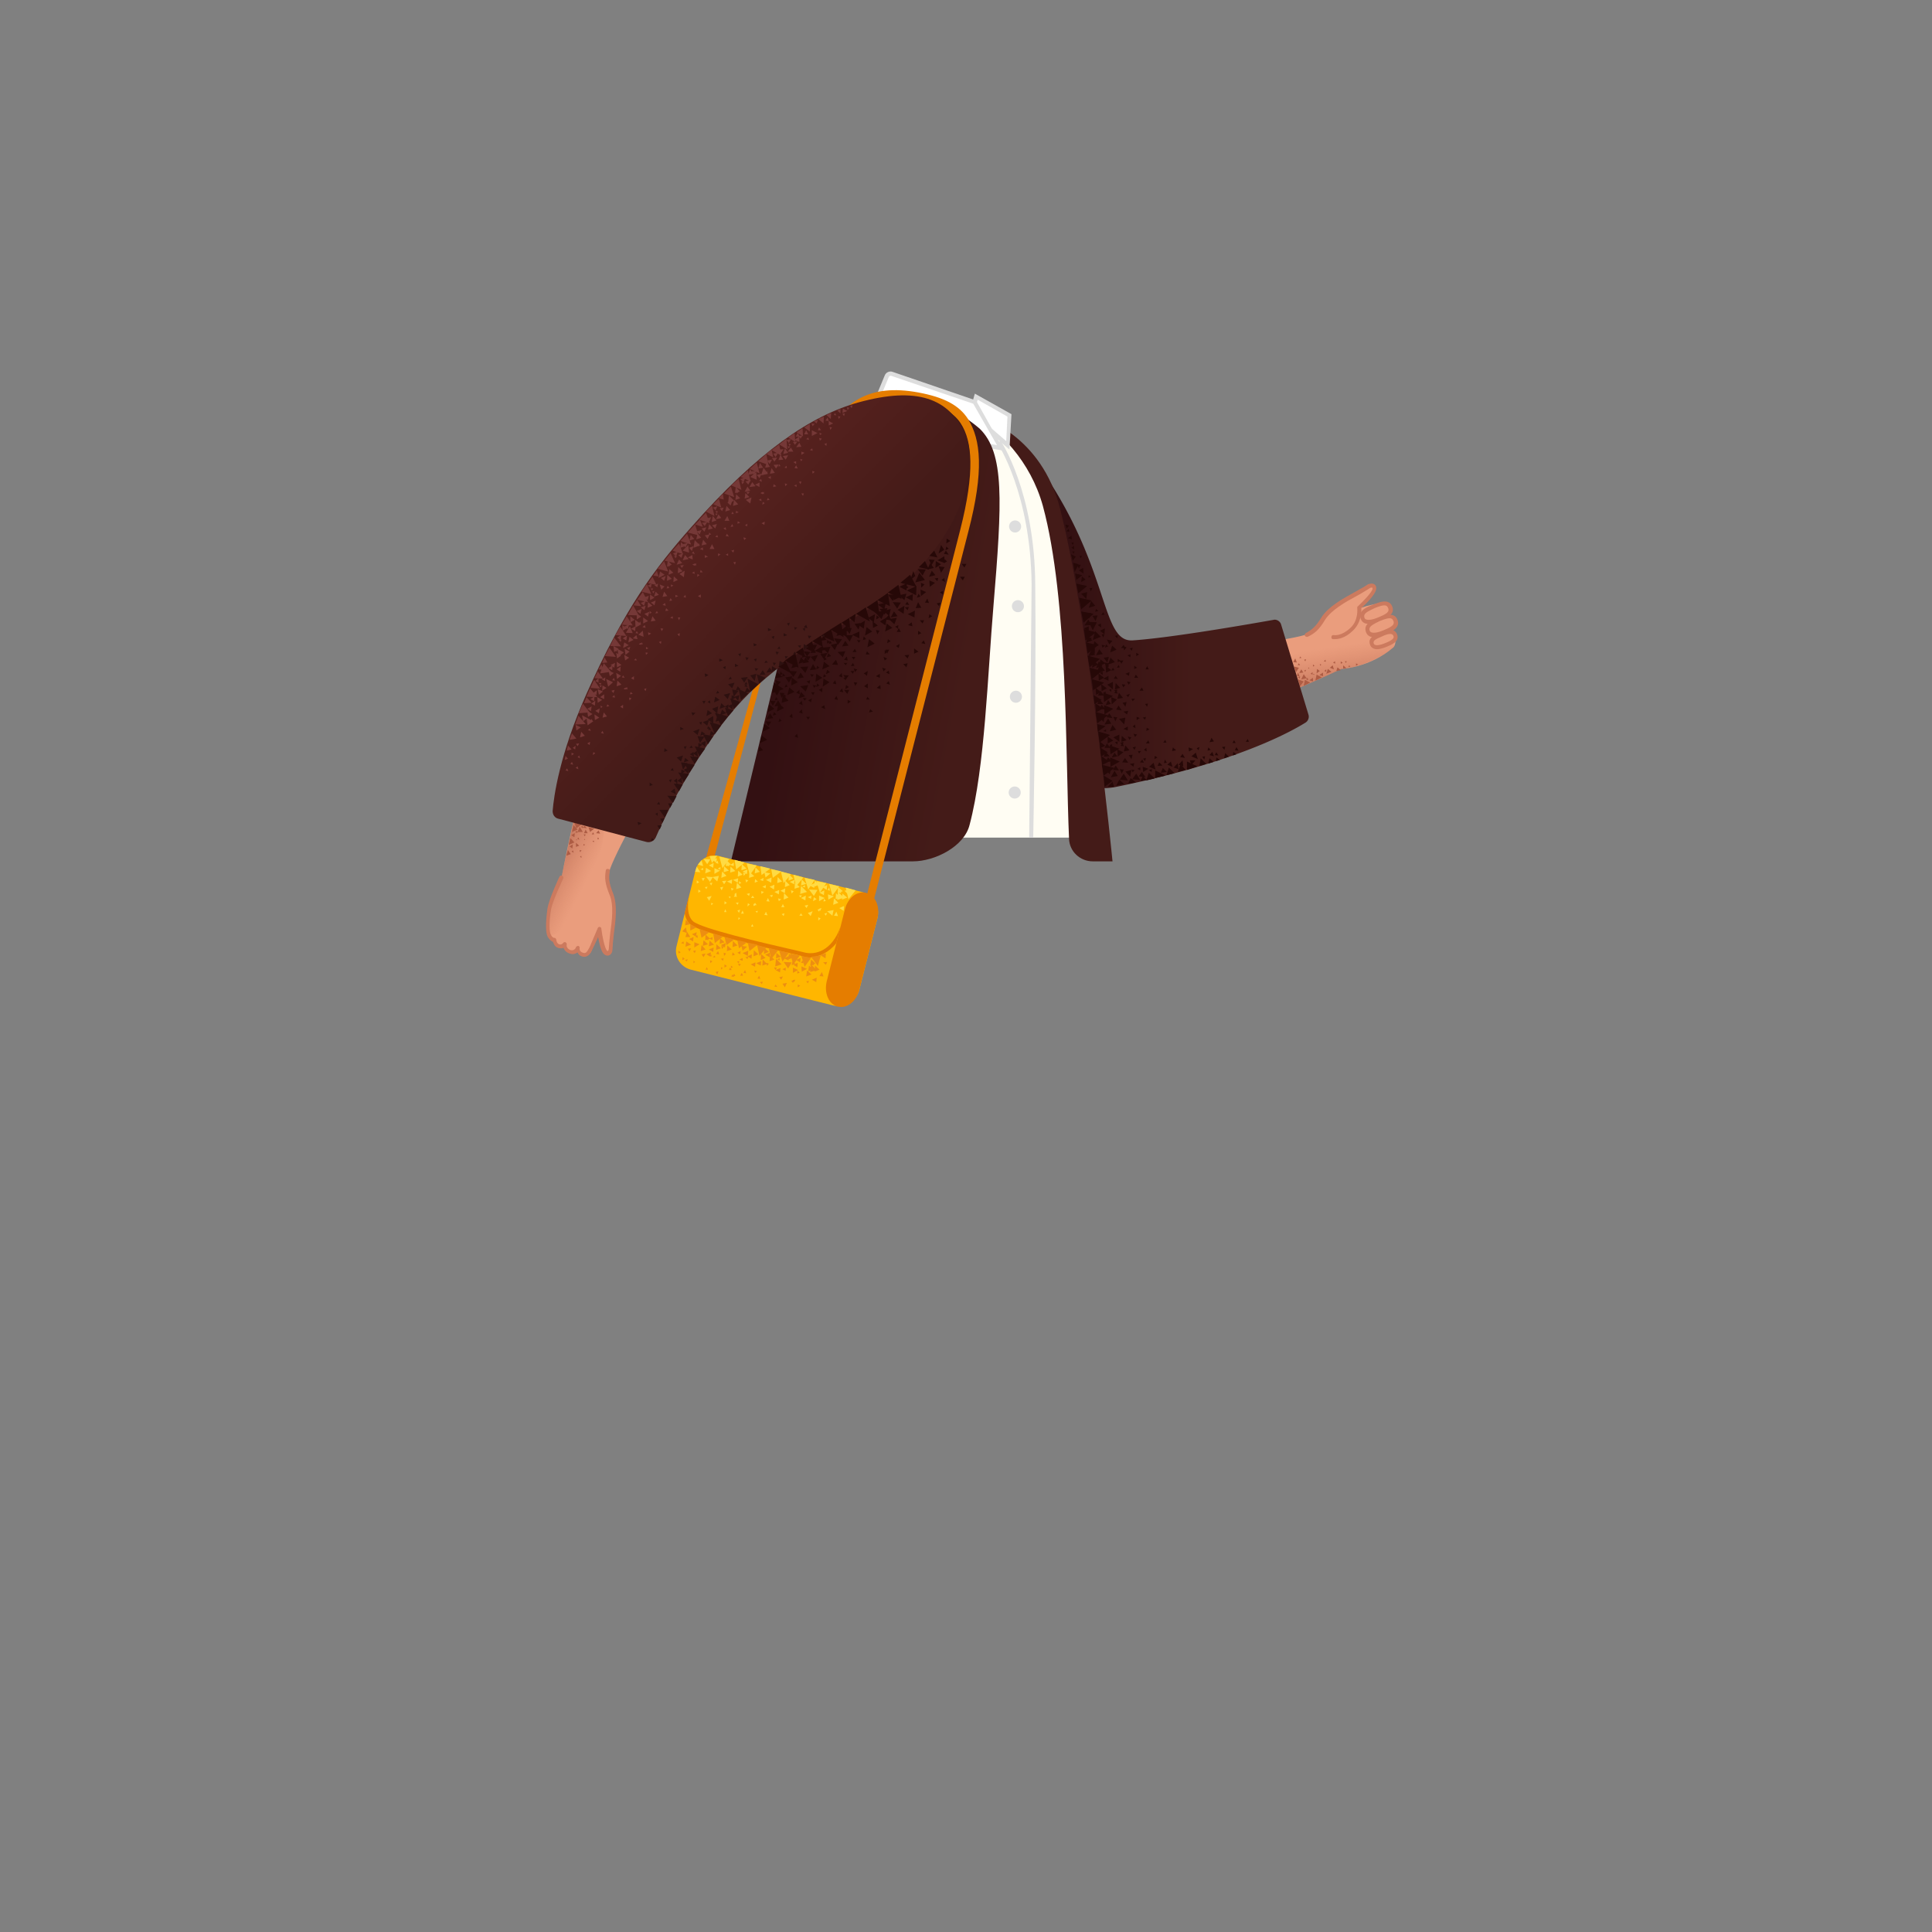 <svg xmlns="http://www.w3.org/2000/svg" viewBox="0 0 480 480" xmlns:v="https://vecta.io/nano"><rect x="0" y="0" width="480" height="480" fill="#808080" stroke="none"/><path d="M296.8 181c18.8-6.4 36.4-14.8 36.4-14.8s7.1-.3 12.9-5.3c.5-.3.6-1.4.8-2.4.1-.6-1-.9-1.1-1.5-.1-.4 1-.7 1-1.3 0-.8.1-2-.5-2.1-2.5-.5-.4-2-.8-2.8-.5-1-1.5-1.2-1.7-1.2-2.2.5-4.3.9-5.3 1.3-.9.4.8-1.7 1.9-2.9 1.2-1.4 1.4-3.5-1.2-1.8s-5 2.7-5.7 3.3c-.7.5-3.4 2.3-4.7 4.1-.9 1.2-1.5 3.1-4.8 4.2-5.4 1.6-25.5 3.9-35.3 5-4.8.7-5.4 22.8 8.1 18.2z" fill="#ea9d7d"/><linearGradient id="A" gradientUnits="userSpaceOnUse" x1="327.399" y1="161.158" x2="329.648" y2="176.017"><stop offset=".005" stop-color="#cc7a5e" stop-opacity="0"/><stop offset=".924" stop-color="#aa5f4b"/></linearGradient><path d="M313.1 174.9c11.6-4.7 20.1-8.6 20.1-8.6s6.8-.6 12.9-5.3c2.1-1.6-6.2-3.9-10.6-2.9-29.7 6.9-27.4 18.9-22.4 16.8z" fill="url(#A)"/><g fill="#ad5c44"><path d="M322.9 168.1l-.7-.2.3-.8zm-.7-3.5l-.9-.1.5-.9zm1.1 1.7l.5.8-1 .1zm.6 1.2l.7 1-1.3.3z"/><path d="M322 167l-.5-1.4 1.2.3zm3.5 2.6l-1.6.8.3-1.5zm-2.5.9l-.5-1.7 1.4.5zm-.1-1.9l-.4-.3.5-.3zm.2-5.5l.2.4h-.5zm-.7 2.1l.3-.4.3.5zm2.7 3.6l-.5.2.1-.6zm-.8-4.5l-.3-.4.5-.1zm1.9 4.1v.9l-.9-.3zm8.3-2.4l-.8.1v-.8zm-5.8 1.1v.9l-.9-.3zm-1.5-.9l.7.5-.8.6zm3.2-.3l.7-.6.3 1zm.4 1l-1.3.5.4-1.2zm-2.4 1.4l-1.6.8.3-1.5zm4.7-1.8l-1.1.2.3-.9zm-6.5 1l-.2.2-.2-.3zm-1.5-1.7l.2.3h-.3zm-.7 2.7l.2-.1v.3zm7.3-3.6l-.5-.3.5-.3zm3.5.4l.3.3-.5.1zm-9.1 2.3l-.5-.2.5-.4zm3.4-.7l-.5-.2.5-.4zm4.1-2.2l-.5.2v-.6zm-5.3.4l-.3.3-.1-.4zm-4 1.8l-.3-.3.5-.2zm2.3-1.5l-.4.2v-.5zm10.8-.3l-.5.3v-.6zm-8.1-1.2l.1.5-.5-.1zm4.8.4h.5l-.2.4z"/></g><path d="M331.6 158.8h-.4c-.3 0-.5-.3-.4-.6 0-.3.3-.5.6-.4.1 0 1.8.3 4-1.7 2.2-1.9 1.8-5 1.8-5.1 0-.2 0-.3.2-.4 1.3-1.2 3.5-3.5 3.6-4.3v-.3h-.4c-.1 0-.4.2-.7.4l-2 1.2-.9.5c-2.6 1.4-6.2 3.4-7.8 5.9-1.5 2.5-2.6 3.4-4.3 4.2-.2.1-.5 0-.7-.2-.1-.2 0-.5.2-.7 1.5-.8 2.5-1.6 3.9-3.9 1.7-2.7 5.4-4.7 8.1-6.2l.9-.5c.8-.5 1.5-.8 1.9-1.1.5-.3.7-.5.9-.5.7-.2 1.1-.1 1.4.1.4.3.5.8.4 1.2-.2 1.4-2.8 3.9-3.7 4.7.1.9 0 3.7-2.2 5.7-1.9 1.8-3.6 2-4.4 2z" fill="#cc7a5e"/><path d="M338.5 153.7c.4 1.2 2.1 1 4 .2 1.9-.7 3.3-1.5 2.8-2.9-.6-1.5-2.1-1-4-.2-1.9.7-3.3 1.3-2.8 2.9z" fill="#ea9d7d"/><path d="M340 155c-.4 0-.8-.1-1-.2-.4-.2-.7-.5-.9-1h0c-.8-2.1 1.4-2.9 3.1-3.6 1.5-.6 2.7-1 3.7-.6.5.2.8.6 1 1.1.8 2-1.6 3-3.1 3.6-1.1.5-2 .7-2.8.7zm-1-1.5a.78.78 0 0 0 .4.4c.3.1 1.1.3 3-.5 2.2-.9 2.8-1.4 2.5-2.3-.2-.4-.3-.5-.5-.6-.6-.3-1.9.2-2.9.6-2.1 1-2.8 1.4-2.5 2.4z" fill="#cc7a5e"/><path d="M339.9 156.9c.4 1.2 2.1 1 4 .2 1.9-.7 3.3-1.5 2.8-2.9-.6-1.5-2.1-1-4-.2-1.9.7-3.4 1.4-2.8 2.9z" fill="#ea9d7d"/><path d="M341.3 158.3c-.4 0-.8-.1-1-.2-.4-.2-.7-.5-.9-1h0c-.8-2.1 1.4-2.9 3.1-3.6 1.5-.6 2.7-1 3.7-.6.5.2.8.6 1 1.1.8 2-1.6 3-3.1 3.6-1.1.4-2 .7-2.8.7zm-1-1.6a.78.78 0 0 0 .4.4c.3.1 1.1.3 3-.5 2.2-.9 2.8-1.4 2.5-2.3-.2-.4-.3-.5-.5-.6-.6-.3-1.9.2-2.9.6-2.1 1-2.8 1.5-2.5 2.4z" fill="#cc7a5e"/><path d="M340.9 160.1c.4 1 1.8.8 3.4.2s2.8-1.3 2.4-2.5c-.5-1.3-1.8-.8-3.4-.2s-2.9 1.2-2.4 2.5z" fill="#ea9d7d"/><path d="M342.1 161.3c-.4 0-.7-.1-.9-.2-.4-.2-.7-.5-.8-.9-.7-1.8 1.2-2.5 2.6-3.1 1.3-.5 2.3-.9 3.2-.5.4.2.7.5.9 1 .7 1.8-1.4 2.6-2.6 3.1-1 .4-1.8.6-2.4.6zm3.3-3.8c-.6 0-1.4.3-2 .6-1.9.8-2.3 1.1-2.1 1.8h0c.1.1.1.2.3.3.4.2 1.3.1 2.5-.4 2-.8 2.3-1.3 2.1-1.8-.1-.3-.3-.4-.4-.4-.1-.1-.2-.1-.4-.1z" fill="#cc7a5e"/><linearGradient id="B" gradientUnits="userSpaceOnUse" x1="226.553" y1="149.141" x2="325.162" y2="149.141"><stop offset=".394" stop-color="#331012"/><stop offset=".71" stop-color="#441b18"/></linearGradient><path d="M226.9 108.1c7.2-7.2 19-10.8 32.9 10.1 16 24 13.8 41.4 21.6 40.9 9.4-.6 29.4-4.1 35-5.1.8-.2 1.7.4 1.9 1.2l6.8 22.4a1.76 1.76 0 0 1-.7 1.9c-3.7 2.3-17.2 9.9-47.1 16-24.6 5-37.8-51-41.4-63-4.6-15.2-10.9-22.5-9-24.4z" fill="url(#B)"/><path d="M264.8 139.6c-.8-4.2-2.4-8.5-4.2-12.9-7.4-17.7-18.3-27.3-33.2-26.6-3.6.1-15 .3-21.4 26.6-.8 3.4-15.4 81.4-15.4 81.4h79.3c-.1-.1-4.9-67.6-5.1-68.5z" fill="#fffdf3"/><path d="M148.9 180c-5.9 19-9.4 38.1-9.4 38.1s-4 5.9-3.2 13.6c-.1.6.7 1.3 1.5 2.1.4.5.6 1.1 1.2 1.4.4.2.6-.1 1.1.2.6.4 1.4 1.1 2.1 1.1 2.1-.1 1.8.5 2.7.7 1.1.2 1.9-.5 1.9-.7.9-2.1 1.8-4 2-5s.9 1.6 1.2 3.3c.4 1.8 2 3.2 2.1.1s.7-5.7.7-6.5.1-4.1-.6-6.2c-.5-1.4-1.6-3.1-.6-6.4 1.9-5.3 11.8-22.9 16.6-31.5 2.5-4.5-15-18-19.3-4.3z" fill="#ea9d7d"/><linearGradient id="C" gradientUnits="userSpaceOnUse" x1="147.157" y1="216.405" x2="133.809" y2="209.5"><stop offset=".005" stop-color="#cc7a5e" stop-opacity="0"/><stop offset=".924" stop-color="#aa5f4b"/></linearGradient><path d="M144.3 196.7c-3 12.1-4.8 21.3-4.8 21.3s-3.5 5.8-3.2 13.6c.1 2.7 6.8-2.8 8.6-6.9 11.7-28.1.7-33.2-.6-28z" fill="url(#C)"/><path d="M144.62 237.63c-.83-.28-.92-.63-1.12-1.03-.5.4-1.23.64-2.13.24-.8-.3-1.17-.84-1.37-1.34-.3.1-.9.18-1.4-.02-.8-.3-1.06-1.03-1.2-1.48-.3-.1-.8-.4-1.3-1.2-.8-1.5-.3-5.4-.1-7 .4-2.5 2.9-7.8 3-8s.4-.4.7-.2c.2.1.4.4.2.7 0 .1-2.6 5.4-3 7.7-.5 3-.5 5.5 0 6.3.3.6.7.7.7.7.1 0 .3 0 .4.1s.2.2.2.4c0 0 .1.9.7 1.1s.9-.2 1-.3c.1-.2.4-.3.6-.2s.4.4.3.6c0 .1-.2.8.8 1.3 1 .4 1.5-.5 1.5-.7.1-.2.4-.3.6-.3.2.1.4.3.3.6 0 .1-.1.8.8 1.1.7.2.9.1 1.7-1.4l2-4.7c.1-.2.3-.4.5-.3.2 0 .4.2.4.4.2 1.8.8 4.8 1.4 5.5.1.1.2.1.2.1s.1-.1.2-.3c0-.1.1-.5.1-.8 0-.5.1-1.3.2-2.3l.1-1c.4-3 1-7-.2-9.7-1.1-2.7-1.2-4.1-.9-5.9 0-.3.3-.5.6-.4.3 0 .5.3.4.6-.3 1.7-.2 2.9.8 5.4 1.2 3 .6 7.2.2 10.2l-.1 1c-.1.9-.2 1.7-.2 2.2 0 .6-.1.9-.1 1.1-.2.7-.6.9-.9 1-.5.1-.9-.1-1.2-.4-.7-.7-1.1-2.6-1.4-4.2-.3.8-1.4 3-1.4 3-.4 1.12-1.24 2.25-2.58 1.83z" fill="#cc7a5e"/><g fill="#ad5c44"><path d="M144.7 205.6l.6-.4.5.6zm3.4 1.4l.6-.7.4.8zm-2.1 0h-.9l.4-.9zm-1.2-.3h-1.3l.5-1.3zm1.4-1.2l1.4.4-1 .8zm-4.1 1.2l.4-1.7 1 1.1z"/><path d="M142.7 204.4l1.7.5-1.2.9zm1.6 1l.5-.2v.6zm4.5 3.1h-.4l.2-.5zm-1.4-1.7l.2.5h-.6zm-4.4.1l.1-.5.5.4zm4.2 2h.4l-.1.4zm-4.5-.9l-.8-.5.9-.5zm-.5 2.8l-.7-.5.8-.5zm1.7-.7l-.8.3v-1zm-3.2 2.5l.4-1.4.7 1zm.6-2.7l.4-1.7 1 1.1zm1.9-1.1l-.1-.2h.4zm2.2-.2l-.3.1.1-.3zm-1.7-2.1l-.1.2-.2-.1zm-.3 1.8l.4-.2.1.6zm-1.4 3.2l.4-.2.1.6zm2.1.2l-.1-.5.5.1zm.9-4.4h.5l-.2.5zm-.1 2.8l.1-.4.4.2zm-.4 3l-.4-.2.3-.3z"/></g><g fill="#260807"><path d="M274.2 163.4l1.3-.2-.4 1.4zm-3.4-2l1.2-.5v1.5zm5.5-1l1.1 1-1.6.7zm-6-2.4l1.1 1.1-1.6.6z"/><path d="M270.4 153.9l.7 1.4-1.7.1zm.8 7.5l.9 1.3-1.7.3zm1.9-.1l.9 1.2-1.7.3zm-1.2-2l1.1 1-1.5.7zm1.5 4.5l1.2 1-1.5.7z"/><path d="M273 164.3l.9 1.2-1.6.5zm.3-7.6l1.2-.6-.1 1.5zm1.1 7.9l1.2.2-.7 1.2zm-1.7-9.3l.8-.4.1 1zm1.2 5.6l-.2-.7.9.2zm11.5 5.4h-.8l.4-.8zm-1.7 4.5l.4.8h-1zM277 158l.7-.2-.1.8zm5.3 5v-.8l.7.4zm-16.7-32.4l-.6.7-.3-1zm8.5 21.5l.3.6-.8.1zm-3.6 6.4l.7-.1-.2.8zm-1.2-2.4l1.2-.5v1.4zm1.2-1.6l2 .1-1 2zm-1.9-7l1.5-.4-.2 1.7zm3.5 9.3l1.4 1.4-2 .8zm-.7-3.8l1.3-.1-.5 1.4zm-1.6-.6l1.3-.1-.5 1.4zm9.4 7.8l.3.8h-1zm-.8 4l-.7.3v-.8z"/><path d="M280.7 161.1l.7-.2-.2.8zm-7-3.5h.7l-.3.8zm-4.5-2.9l-.6-2.8 3.1.6zm.5 4.4l-.4-2.8 3 .8zm.5 3.3l-.4-2.8 3 .7zm.9-13.1l1 1.2-1.6.5zm-2.5 2.1l-.5-2.9 3.1.7zm-.7-4l-.5-2.4 2.7.6zm-.5-3.3l-.3-1.6 1.8.4zm3.3 21.7l-.5-2.9 3.1.8zm.5 3l-.5-2.9 3.1.8z"/><path d="M271.6 171.5l-.4-2.8 3.1.9zm4.8-12.3l-.8.9-.6-1.2zm-.5 4.2l1.1 1.1-1.7.6zm.2 3.1l-1.3.6-.1-1.7z"/><path d="M273.6 172l-1.3.6-.1-1.7zm1.4-1l-1.3.7-.1-1.7zm-.7-2.6l-1.3.7-.1-1.8zm2.4.2l.5-.7.5.8zm3.6 4.6l-.5-.5.9-.3zm2.2-7.3l-.7.3v-.8zm-16.3-29.8l.6-.5.1.9zm15.2 38.1l-.3-.6h.9zm-6.3-4.1l1.4-.7v1.9zm7.3 8.8v-.8l.8.3zm-3.3-14.8l-.5.8-.5-.8zm-4.3-4l.5.5-.8.3zm-1.5 7.1l.6-.4.1.9zm-7.1-34.1l.1.9-1-.3zm4.5 13h.7l-.4.8zm1.4 5.9l.2-.7.6.5zm-4.1-10.3l1.1-.6.1 1.4zm-.5-1.4h1l-.4 1z"/><path d="M267 142.1l-.4-2.3 1.4.4zm1.8 1.1l.9.8-1.1.6zm-2.3-3.9l-.4-1.6 1.2.6zm-1-7.9l.2.7-.8-.1zm2.7 6.7h.6l-.3.6zm-1.8-1.1h.6l-.3.6zm-.2-2.2h.6l-.3.6zm4.2 8.7l.1-.6.5.4zm10.2 23.5l-.1.9-.9-.5zm-5.7-1.8l.7.2-.6.6zm1.9 7l.5-.6.4.7zm-3.5-7.1l1.2 1.5-2.1.6zm-1.6-1l1.1 1-1.5.8zm3.7 3.8v1.2l-1.3-.5zm5.5-5.3l-.1.7-.7-.5zm-.7 17.9v1l-1.1-.4zm-1.1-19.9l.8.2-.6.8zm2.7 7.8l.4-.8.6.8zm3 13.2l.1-.8.7.4zm-.3-6.7l.7-.1-.2.8zm-3.1 5.6l.6-.5.1.9zm3.3-2.4l-.2.7-.6-.5zm18.9 7.5l.8-.1-.2.8zm6.4-2l.3.7h-.8zm-20.5.2l.3.7h-.8zm17.5.8h-.8l.4-.7zm-26.7-8l-.3.9-.9-.7zm-7.5-3.8l.6-1.2.9 1.2zm.3 3.4l.6-1.1.9 1.1zm-.5-1.3l.6-1.1.9 1.1z"/><path d="M274 176l-1.7 1-.2-2.3z"/><path d="M273.7 173.9l-1.8 1-.2-2.2zm2.7 6.2l.9 1.2-1.6.4zm-1.1-1.6l.8 1.3-1.7.2zm2-2.2l.6-1 .8 1.2zm-2.4 1.9l.7-1 .8 1.2zm-1.7.1l1.2-.3-.2 1.4z"/><path d="M277.6 171.3l-.2.8-.6-.6zm-5 8.4l-.4-2.8 3.1.8zm2.7-5.8l.7 1-1.3.3zm3.7-.5l-1.4.2.4-1.5zm-.7-2.5l-1.3.4.2-1.6zm1.3-.8l-.5.7-.4-.8zm-3.1-4.2l.4.6-.8.1zm-2.4 6.2l.6-.3v.8zm6.8-2.6l-.5.6-.4-.8zm-3-4.3l.3.6-.7.1zm-2.4 6.2l.6-.2v.7zm1.1 6.7l1 .1-.5 1zm-.5-4.9l1.4.6-1.3 1.2zm2.8 1.4l1-.2-.3 1.2zm-4.1 6.6v.6l-.7-.2zm-2.1.6l-.1-1.9 2.1.5z"/><path d="M274.3 174.4l-.2-2.3 2.4.8zm.1 3.1l-.1-2.3 2.3.9zm16.8 9.1l.2-.9.8.7zm6.6-.2l-.5-.5.7-.3zm3.2-3.1l.6.9-1.1.2zm-23-4.7l1.6-.3-.3 1.7zm7.3 5.3l.3.8h-.9zm-12.1.6l-.4-2.8 3 .9z"/><path d="M274.6 185.3l-1.3.6-.1-1.7zm2-1.3l-1.4.7V183zm5.3 2.3l-.5-.6.8-.2zm1.1.9l-.3-.6h.8zm-6.4-4l1.5-.7v1.8zm7.4 8.6l-.1-1.3 1.4.5zm-5.6-6.5l.4-.6.5.7zm2.5 8l1.3 1.1-1.9.3zm5.9-4.7l.1-.8.7.4zm-2.8-.1l.7-.2-.2.8zm.2-2.2l.6-.5.1.9zm-.4 2.4l.4.8-1-.1zm-2.4 3.2l-.3-.7.8.1zm1.2-.9l.7-.4v.8zm3.6.1l-.1.7-.7-.5zm-4.4-1.5l-.2.9-.9-.7zm-7.4-3.8l.6-1.1.9 1.1zm.3 3.5l.6-1.2.9 1.1z"/><path d="M274.2 188l.5-1.2 1 1.1zm1.3 1.2l-1.7.9-.2-2.3z"/><path d="M275.2 186.9l-1.7 1.1-.2-2.3zm2.9 6.8l1.2 1.1-2 .4zm-1.2-2.2l.8 1.3-1.7.3zm1.9-2.1l.7-1.1.8 1.2zm-2.3 1.9l.7-1.1.8 1.2zm-1.7 0l1.2-.3-.3 1.4z"/><path d="M279.1 184.3l-.1.8-.7-.5zm-4.9 8.4l-.5-2.7 3.2.8zm2.7-5.7l.7.9-1.4.3zm3.7-.6l-1.4.3.4-1.5zm-.7-2.5l-1.3.4.1-1.5zm1.2-.7l-.5.6-.4-.8zm-5.4 1.9l.6-.2v.7zm6.8-2.6l-.5.6-.4-.8zm-5.5 1.9l.7-.2-.1.8zm1.2 6.7l1 .1-.5 1zm-.6-4.9l1.5.7-1.4 1.1zm2.8 1.4l1-.1-.3 1.1z"/><path d="M276.4 194.2l.4 1.3h-1.6zm-2 1.3l-.2-2.8 2.2 1.3zm1.5-8.1l-.2-2.2 2.4.8zm0 3.1l-.1-2.3 2.4 1zm3.7 1.2l1.5-.4-.3 1.7zm20.9-4.1l.7-.8.4 1.1zm-7.3.5l.6-.8.6 1zm-10.3 4.8l.8-1.1.9 1.3z"/><path d="M281.3 193.6l1-1.4 1 1.6zm-3.1.1l1-1.5 1 1.7zm11.7-4.2l-.7.1.2-.9zm-2.3.8l.4-.9.8.8zm.8 1.7l.5-1.2 1 1zm-5 2l.5-1.2 1 1zm18.4-6.4l.4-.7.5.8zm5-1.2l.4-.8.5.9zm-4.7 2.7l.1-.9.9.6zm4.2-1.4l.1-.9.8.6zm-5.5-1.4l-.8.2.2-.8zm-6.8 4.1l-1.2-.4 1-1.1z"/><path d="M292.8 191.1l-1.2-.4 1-1.1zm.5-1.2l1.3 1.4-2 .5zm-2.9.8l1.4 1.4-2 .5zm5.6-2.8l1.1-.9.5 1.6zm-10.5 2.6l1.1-1 .5 1.7zm10.5-.4l-.4-1.2h1.4z"/><path d="M297.5 190.4l-2.6.9v-2.1zm-7.9 2.3l-2.6.6v-1.9zm.4-2.7l.9-.8.4 1.3zm-4.6 2l1.5 1.4-2.1.5zm10-5.3l-.1-1 1.1.4zm4.8 3l.3-1.3 1 .9zm3.9-1.3l.3-1.3.9.9zm-5.4-.4l.7-.1-.2.8zm1 1.8l-1.7.5.3-1.9z"/></g><path d="M259.1 125.7c6.3 23.2 5.6 62.4 6.5 82.7.1 3.1 2.7 5.6 5.9 5.6h4.9s-5.7-58.6-13-87.5c-4.6-18.3-19.4-23.1-21.6-23.3 6.4 3.5 14.2 11.3 17.3 22.5z" fill="#441b18"/><path d="M242.5 98.5l-1.2 4.3 9.1 7.8.4-7.4z" fill="#fff"/><path d="M250.8 111.7l-10.1-8.7 1.5-5.2 9.1 5.1-.5 8.8zm-8.9-9.1l8.1 7 .3-6.1-7.4-4.2-1 3.3z" fill="#ddd"/><path d="M218.7 97.2l1.6-3.8c.2-.5.8-.8 1.3-.6l20.5 7 6.5 11.4-17.7-3.1-12.2-10.9z" fill="#fff"/><path d="M249.5 112l-18.9-3.3-12.5-11.3 1.7-4.1c.3-.8 1.2-1.2 2-.9l20.7 7.1 7 12.5zm-18.4-4.3l16.6 2.9-5.9-10.3-20.3-6.9c-.3-.1-.6 0-.7.3l-1.4 3.4 11.7 10.6z" fill="#ddd"/><linearGradient id="D" gradientUnits="userSpaceOnUse" x1="197.164" y1="155.319" x2="240.501" y2="163.23"><stop offset="0" stop-color="#331012"/><stop offset="1" stop-color="#441b18"/></linearGradient><path d="M246.8 150.8c2.2-26.4 2.8-38.2-3.4-44.3-6.8-5.8-12.8-7.2-18.3-7-3.6.1-16.1.8-22.5 27.1l-21 87.4h45.2c5.5 0 12.8-3.7 14.1-9.1 3.8-14.3 4.5-37.7 5.9-54.1z" fill="url(#D)"/><path d="M215.2 231l-1.9-.5c.2-.7 19-74.4 25.3-99 3.6-14.2 3-21.8.1-26.3-1.9-2.9-5.2-4.6-11-5.7-11.1-2.1-17.5 1.7-22.2 12.6-3.6 8.4-3.6 8.4-28.3 101.9l-.7 2.6-1.9-.5.7-2.6 28.4-102.2c5-11.8 12.4-16 24.4-13.8 6.5 1.2 10.2 3.2 12.4 6.6 3.2 5.1 4 12.9.1 27.9l-25.4 99z" fill="#e57d00"/><linearGradient id="E" gradientUnits="userSpaceOnUse" x1="193.244" y1="158.891" x2="166.996" y2="132.814"><stop offset="0" stop-color="#441b18"/><stop offset="1" stop-color="#59221f"/></linearGradient><path d="M239.7 107.6c3.7 7.8 0 29.8-26.8 45.5-23.5 13.8-30 21.2-38.2 33.5-6.7 10.2-10.4 18.3-11.8 21.5-.4.8-1.3 1.3-2.2 1.1l-22-5.8c-.9-.2-1.4-1-1.4-1.9.3-3.7 1.7-14 8.4-29.1 9.5-21.3 16.9-31.1 26.1-41.5 16.6-18.8 29.6-27.6 41.4-30.9 14.8-4.1 22.5-.9 26.5 7.6z" fill="url(#E)"/><g fill="#753837"><path d="M180.7 124.8l.8.8.4-1.1zm2.4-2.2l.4-.5-.7-.2zm-4.5 1.2l1.2.3-.2-1.4zm3.5 1.9l1.3-.4-1-1.1zm-1.9 1.4l1.2-.4-.9-1zm2.5-2.9l1.2-.4-1-1zm6.5 5.8l.7.4.1-.8zm-7.6-9.1l-1.7 1.7 2.5.9zm10.6-5.4l.6.9.7-1zm-1.6-1.1l.6.9.6-1.1zm1.5-1.7l.6.9.6-1.1zm-.3 1.1l.6.9.7-1zm-.5 3.9l1.2-.2-.8-1.2zm-2.9-1.3l1.2-.2-.8-1.2zm-2.5 1.6l1.3-.3-.9-1.1zm5.8-6.3l-1.3 1.1 1.7.8zm1.7 2.6l1.2-.1-.7-1.2zm-3.3 1.9l1.2-.2-.8-1.2zm4.5-3.4l1.2-.3-.8-1.1zm-9.6 11.1l1.2-.4-1-1zm2.7-3.1l-.8-1-.7 1.2zm-1.3 1.1l-.7-1-.7 1.3zm1.6-3.9l.7.8.5-1.1zm6.5-4.7l.7.9.6-1.1zm-1.1-1.6l.6.9.7-1zm-8 10.5l.4.6.5-.6zm3.7-3.2l-.5.4.7.3zm.9 6l-.5-.3-.1.7zm-4.7-.8l1.1.9.3-1.5zm5.5-.5l-.3.6.7-.1zm1.4-3.4l-.1.7.8-.2zm5.6-4.7l-.4.7.8.1z"/><path d="M202.4 117.2l-.6-.2.1.7zm-6.8 3.1l-.6-.2.1.7zm2.3.7v-.6l-.6.2zm1.2-1.4l-.6.1.4.6zm.6 3h-.6l.4.6zm-13-5.5l.6.9.6-1z"/><path d="M186.4 118.5l1.6.7-.1-1.9zm2.7-.4l1.7-.4-1.1-1.5zm-8.2 6.9l1.5-.6-1.3-1.3zm4.3-5.4l.7.8.6-1.1zm-1.3-.6l.8.8.5-1.1zm11.6-2.7l-.1-.6-.5.5z"/><path d="M184.4 120.3l.5-.5-.7-.2zm5.7-2.8l.5.3.1-.7zm-7.5 5l1.2-.4-1-1.1z"/><path d="M183.5 119l-1.8 1.6 2.5 1.1zm2.3-2.1l-1.8 1.6 2.5 1.1zm2.2-2l-1.7 1.6 2.4 1.1zm2.4-2.1l-2 1.8 2.5.9zm3.2-2.4l-1.9 1.4 2.4 1.4zm-3.8 12.4v-.6l-.6.3zm-1.1-1.8v-1.1l-1.1.5zm2.8-2v-.7l-.7.3zm-2.3 5.5l-.1-.6-.6.3zm9.9-12.3v.8l.8-.5zm4.4-6l-.3.7h.8zm3.2 0l-.6-.1.2.7zm2.1-2.7l-.6-.1.2.7zm2.2-2.2l-.6-.1.2.7zm-9.1 10.7l-.1-.6-.6.4zm-.9-2.7l-.2-.6-.5.4z"/><path d="M201.7 106.9v1.4l1.4-.7zm3.7 3.2l-.6.2.5.5zm4.5-7.4l-.6.1.4.6zm1.9-2l-.6.2.4.5zm-8.1 8.8l.5-.5-.7-.2zm0-1.4l.5-.3-.6-.3zm-4.7 6.5l.4-.4-.6-.2zm-9.5 8.2v-.6l-.6.3zm12.1-17.6l.3.7.5-.6zm-1.8 2.7h1l-.5-1zm-2.1.6h1l-.5-1zm4.5-3.8l.7.5.3-.9zm-3.1 6.3l-.5-1-.8 1.1zm-2 1.2l-.6-1-.8 1zm.7 3.1v-.7l-.7.2zm-4.4.6l.5-.1-.3-.5z"/><path d="M195.7 110.9l.2.5.5-.5zm2.7-2.6l.5.7.5-.8z"/><path d="M197.4 109.3l1.2.5v-1.4zm-.4.5l.5.7.6-.8zm-1.6-.5l.6.8.5-1zm.7 1.5l.4-.4-.6-.2z"/><path d="M195.4 109l-1.8 1.4 2 1.3zm2-1.4l-1.6 1.1 1.8 1.1zm2-1.2l-1.5 1 1.6 1zm5.3-2.9l-1.4.6 1.3 1.1zm-3.5 1.8l-1.4.9 1.4 1zm6.2-2.7l-.2.5.6.1zm-1.5 2v1.1l1.1-.5zm3.5-3.1l-.1 1.1 1.2-.5z"/><path d="M205.1 104.5l.8.1-.3-.9zm1.4-1.9l-1.2.5 1.1 1zm2.3-1l-.8.4.8.7zm-44.6 42l.8.7.4-1.2zm2-2.8l.4-.5-.7-.1zm-3.9 2.2l1.3.2-.4-1.4zm3.4 1.3l1.2-.5-1.1-1zm1.6.3l1.1-.5-1-.9zm-1.2-1.8l1.2-.5-1-.9zm7.3 5.3l.7.4v-.8zm-8.4-8.7l-1.6 1.9 2.6.7zm10.1-6.4l.7.9.5-1.1zm-2-1l.7.8.5-1.1zm1.3-2.1l.7.8.6-1zm-.1 1.4l.7.8.5-1.1zm0 4.2l1.3-.3-.9-1.1zm-3-1.2l1.2-.4-.9-1zm-2.3 1.8l1.2-.4-1-1zm4.9-7l-1.2 1.2 1.9.6zm2 2.5l1.2-.3-.9-1.1zM173 134l1.2-.4-.9-1.1zm3.8-4.3l1.2-.4-.9-1.1zm-8.4 12.7l1.2-.5-1.1-1zm2.7-3.5l-.9-1-.6 1.3zm-1.6 1l-.8-.9-.6 1.3zm1.7-3.8l.7.8.4-1.2zm5.7-5.6l.8.8.4-1.1zm-1.4-1.7l.7.8.5-1.1zm-6.5 11.7l.4.6.5-.7zm3.3-3.5l-.4.4.7.3zm1.5 5.9l-.5-.3-.1.7zm-5-.3l1.1.8.2-1.6z"/><path d="M174.1 141.6l-.2.6h.7zm1-3.7v.7l.8-.3zm5.5-5.3l-.3.6.8.1zm4.8 1.1l-.7-.2.2.7zm-6.4 4l-.6-.2v.7zm1.9.4v-.6l-.6.3zm1.5-1.5l-.7.2.5.5zm.4 3l-.6.1.4.6zm2.3-9.1l.5.3.1-.7zm-1.8-1l-.1.6.7-.2zm-.4-2.6l-.1.6.7-.2zm-1.4 4l.7-.1-.3-.6zm-1.5-1.5h1.2l-.5-1.2zm-3.7 7h1.2l-.6-1.2zm5.4-8.7h.6l-.3-.6zm-12.1 7.5l.7.8.6-1.1zm0 1.6l1.6.5-.2-1.9zm2.7-.7l1.6-.6-1.3-1.3zm-8.7 7.5l1.5-.8-1.1-.8zm4.9-5.7l.8.7.4-1.1zm-1.3-.4l.8.7.4-1.2zm11.2-4l-.2-.6-.5.5z"/><path d="M167.8 138.7l.4-.5-.7-.2zm5.3-3.3l.6.3v-.7zm-7.4 5.4l1.2-.5-1-1z"/><path d="M166.6 137.4l-1.5 1.9 2.6.6zm2.1-2.4l-1.6 1.8 2.6.9zm2-2.4l-1.6 1.8 2.6.9zm2-2.3l-1.8 2 2.6.7zm2.7-2.9l-1.7 1.7 2.6.9zm-2.4 13.1l-.1-.6-.5.4zm-.9-1.5l-.1-1.1-1.1.6zm2.6-2.3l-.1-.7-.7.4z"/><path d="M172.6 142.6l-.1-.6-.6.3zm.1-2l-.1-.6-.6.3zm6.5-11.9l-.7-.9-.6 1.2zm1.2 3l-.1-.7-.6.3zm-4.3 1.2l.6-.1-.5-.5zm1.6-5.3l.3.5.3-.5zm1.1-1.3l.6.7.4-.9zm-1.7-.2l.7.7.4-1zm.9 1.4l.4-.4-.6-.2zm-1.1-1.9l-1.5 1.5 2.1 1.1zm1.7-1.7l-1.4 1.4 2 .8zm-26.9 41.3l.9.7.2-1.2zm1.5-3.3l.2-.6-.7.1zm-3.6 2.8l1.3-.1-.7-1.3zm3.7 1.1l1.1-.6-1.2-.8zm2-1.7l1-.7-1.2-.7zm-2-.5l1-.7-1.2-.7zm3.5 4.9l.7.4v-.9zm-5.4-7.6l-1.1 2.1 2.7.2zm8.7-8.4l.9.7.3-1.2zm-1.9-.7l.9.7.3-1.2zm1-2l.8.7.4-1.2zm0 1.1l.9.7.3-1.1zm.6 4l1.2-.6-1.2-.9zm-3.2-.3l1.1-.6-1.1-.9zm-1.9 2.1l1.1-.6-1.2-.8zm3.6-7.7l-.9 1.4 1.9.2zm2.6 2l1.2-.5-1.1-.9zm-2.7 2.9l1.1-.7-1.1-.8zm3.3-4.8l1.1-.6-1.1-.8zm-6.1 13.6l1-.8-1.2-.7zm2-3.7l-1-.8-.3 1.4zm-1.2 1.3l-1.1-.7-.3 1.4zm.6-4.1l1 .6.1-1.2zm4.9-6.5l.9.7.3-1.2zm-1.6-1.3l.8.7.3-1.1zm-4.3 12.6l.5.5.3-.8zm2.4-4.2l-.3.5.7.1zm2.8 5.4l-.6-.1.1.6zm-2.4-4.5l1.3.5-.2-1.5zm1.9 3v.6l.6-.2zm.5-3.6l.1.7.7-.4zm4.5-6l-.2.7.8-.1zm3.5 2.3h-.6l.3.7zm-4.2 2.8l-.7-.1.3.7zm2.4-2.5l-.1-.6-.6.4zm-2.9 5.6l-.6.2.5.5zm4.6-2l-.6.3.5.5z"/><path d="M169.8 148.3l.6.2-.1-.7zm-2-.5v.6l.7-.3zm-1.1-2.6v.6l.6-.3zm-.4 4.1l.7-.1-.4-.6zm-1.7-1l1.2-.2-.8-1.1zm-.3-1.8l.8-.8-1.2-.5zm-2.6 7.9l1.2-.2-.8-1.1zm3.9-8.2l.7-.1-.4-.6zm-10.5 9.5l.9.6.3-1.2zm.4 1.5l1.7.1-.7-1.7zm2.4-1.3l1.4-.8-1.5-1.1zm-4.2 7.2l1.3-1-1.6-.9zm1-4.5l.9.5.2-1.2zm-1.4-.2l.9.6.1-1.2z"/><path d="M163.5 152.3l-.3-.5-.4.6zm-9.3 7.2l.2-.6h-.7zm4.4-4.5l.6.1-.1-.7zm-6 7l1.1-.8-1.3-.7z"/><path d="M152.6 158.4l-1 2.1 2.7.1zm1.5-2.7l-1.2 2.1 2.7.2zm1.6-2.6l-1.2 2.1 2.7.2zm1.6-2.7l-1.3 2.4 2.7.1zm2.4-3.3l-1.4 1.9 2.7.6zm0 13l-.2-.5-.5.4zm-1.3-1.3l-.3-1-.9.8zm2-2.8l-.2-.7-.6.5z"/><path d="M158.2 164.1l-.2-.5-.5.4zm1.2-3.9l-.3-.5-.4.4zm-5.3 15.4l.7.4v-.9zm-11.8 10.2l.6.4.1-.9zm3.6-1.1l.6.4.1-.8zm6-13.1l.5.6.3-.8zm2.9-3.8l-.3.5.7.1zm2.1 5.7l-.6-.2.1.7zm-13.8 11.3l.4.6.4-.7zm3.4-3.8l-.4.4.7.2zm3.2.6l-.4.5.7.2zm-5.8 6.1l-.4.4.6.3zm-.4 2.7l-.5.4.7.3zm-1.4-1.1l-.4.5.7.2zm-1.2 1.6l-.4.5.7.2zm7-3.8l-.5-.2-.1.7zm-5.3.2l-.6-.3v.7zm14.1-15.4l-.2.6.7-.1zm3.9-.9l-.6.2.4.5zm-4.7.3l-.1-.6-.6.4z"/><path d="M155.5 171.3l-.1-.5-.5.4zm8.2-23.5l-.8-.8-.4 1.2zm1.7 2.7l-.2-.7-.6.5zm-4 2l.5-.3-.5-.4zm.6-5.5l.4.4.2-.6zm.6-1.6l.7.5.2-.9zm-1.7.1l.8.5.2-1zm1.1 1.2l.3-.5h-.7z"/><path d="M160.7 145.1l-1.3 1.9 2.4.6zm1.4-1.8l-1.1 1.6 2.1.4zm-13.4 23l1.3.1-.6-1.3zm-.8 10.3l.9.6.2-1.2zm-2-.5l.9.6.2-1.2zm.8-2.4l.9.5.1-1.2zm.2 1.1l.9.5.1-1.2zm.9 4.1l1.1-.6-1.2-.8zm-2.9.3l1-.8-1.3-.7zm-1.7 2.3l1.1-.8-1.3-.6zm2.5-8.3l-.6 1.5 1.9-.1zm2.8 1.4l1.1-.7-1.2-.7zm-2.4 3.5l1.1-.7-1.3-.8zm2.7-5.5l1-.8-1.3-.6zm.3.6l1 .5v-1.2zm-1.8-1l.9.5.1-1.2z"/><path d="M149.7 178.3l1.1-.3-.8-1zm-5.6 4.9l1.2-.4-.9-1zm-3.3 3.3l1.2-.3-.9-1zm-.5 2.3l.8-.3-.6-.7zm5.7-8.6l1.4-1-1.7-.9zm5.4-4.8l-.5-.4-.2.6z"/><path d="M146.6 179.2l.7.1-.3-.7zm-2.9-1.4l-.8 2.2 2.6-.1zm1.1-3l-1 2.4 2.7-.2zm-2.7 7.4l-.6 1.6 1.7-.3zm11.1-15.9l.9.6.1-1.3zm-2-.3l.9.5.1-1.2zm2.1 2.7l1-.8-1.2-.7zm-1.8-.7l1-.8-1.3-.6z"/><path d="M153.2 170.5l1.2-.4-1-1zm-2.1.1l1.2-1.1-1.7-.8zm1-1.6l.7.1-.3-.7zm-2.1-4.2l-.9 2.5 2.7-.4zm-3.4 6.2l-.9 2.1 2.7.1zm4.1-.1l-1-.6-.1 1.3zm2.1 2.4l-.2-.6-.5.5zm-3.5 2.6l.4-.3-.5-.3zm-.4-5.5l.4.4.2-.6zm.6-1.6l.8.4.1-.9zm-1.6.4l.8.4v-1.1zm1.3 1l.2-.5h-.7z"/><path d="M147.6 168.9l-.9 2 2.4.2zm.9-2.1l-.8 1.7 2.1.1z"/></g><g fill="#260807"><path d="M221.3 153.4l1.7-.3-.9-1.2zm.7-4.3l1.5-.7-1.1-1zm3.5 3.5l1.7.8.1-1.7zm-.8-2.1l-1.7 1 1.5 1zm.3-2.1l1.7.9.1-1.7zm-13.3 9.3l1.8.9v-1.7zm11.8-11.9l1.7.9.1-1.8zm4.5-4.4l1.2 1.6.8-1.5z"/><path d="M220.6 147.7l1.2 1.6.8-1.5zm1.2 1.9l1.1 1.6.9-1.5zm1.4-1.7l1.5 1.2.5-1.6zm-3.8 3.9l1.5 1.2.4-1.7z"/><path d="M218.5 151.3l1.3 1.4.7-1.6zm10.3-3.2l1.3-1-1.4-.6zm3.6-7l1.4-.9-1.3-.8zm-1.4 4.7l1.3-1-1.4-.6zm4.1-10.8l1-.6-.9-.6zm-1.9 2.5l1.4-.9-.8-1.2zm.6 4.8l.9-1.4-1.5-.2zm-2.4-1.8l.8-1.4-1.4-.1zm-11.6 13.4l1.6.2-.5-1.4zm9.1-7.9l.8-.8-.9-.4zm-3 4.3l-.5-.8-.5.7zm7.8-.6l-1 .2.6.7zm-9 13.1l.8.8.4-.9zm-4.3-3l.9-.5-.7-.5zm.6 7.7l-.2-.9-.7.5zm9.4-18.8l-.6 1 1 .1z"/><path d="M232.2 143.7l.7.7.2-.8zm-7.3 2.7l.8-.5-.7-.5zm1.3-2.3l1.2-1-.5-1.2zm1.2.6l2.4-.6-1.4-1.8zm-2.1 2l2.3 1.2.1-2.3zm5.5-3.4l1.6-.4-.9-1.1zm-.4-1.8l1.6-.4-.9-1.2zm-1.9 12.6l.7.8.4-.8z"/><path d="M223.2 155.3l-.8.4.7.5zm7.5-1.7l.9-.5-.7-.5zM210 171.2l.9-.5-.7-.5zm-18 6.6l.9-.3-.6-.6zm35.8-29.3l.9-.3-.5-.7zm-.1-2.7l-1.6-3-2.4 2zm-3.7 3l-.8-3.5-2.6 1.9zm8.9-9.6l1.8.7-.1-1.7zm0-.7l-.8-1.7-1.2 1.3zm2.8-.7l-.7-1-.5.8zm-29 27.3l1.5.1-.5-1.3zm24.1-23.6l-1-2.1-1.5 1.5zm-9.7 9.1l-.5-3.3-2.6 1.8z"/><path d="M218.5 152.8l-.5-3.7-2.7 1.8zm-2.4 1.6l-1-3.5-2.4 1.6zm12-4.8l-.6 1.5 1.4-.1zm-7.3 4.2l1.4 1.3.6-1.6zm-16.5 7.1l1.4 1.4.6-1.6zm3.8 1.1l1.3 1.3.6-1.5zm12.2-8.6l-1.7 1 1.4 1zm-7.7-.9l-1.6 1 1.3 1.1z"/><path d="M214.9 154.2l-1.7 1 1.4 1zm2.5-1.6l-1.7.9 1.4 1.1zm.6 5l.5-.9-.9-.2zm-1.9 5l-.7-.8-.3.8zm7.4-2.6l-.9.5.7.5zm-5.9 8l1 .4v-1zm-5.2-1l.6-.7-.9-.2zm3.7 6.8l-.6-.7-.3.7zm-1.2-15.9l1.8-1-1.4-1.1zm.6 2.9l1.8-.9-1.4-1.1zm4.4-3.9l1.8-.9-1.4-1.1zm-15.6 9.4l1.8-.8-1.4-1.1zm25.6-6.3l-.4-.9-.6.7zm-6.6-4l-.5 1h1zm1.5-5.1l.7.7.3-.8zm-7.1 3l.8-.5-.7-.5zm21.2-13.8l.7.9.5-.9zm-4-3.4l.8-.4-.6-.5zm-.1 7.9l-.2-1-.7.5zm3.7-1.3l.7.9.5-.9zm-4-3.4l.8-.4-.6-.6zm-.1 7.8l-.2-.9-.7.4zm-18.8 19l-1 .6.8.6zm3.9-3.5l.3.9.6-.5zm-7.7-1.2h1l-.4-.8zm5.5-10l1.7 1.8.9-2zm.8-1.8l1.6 1.2.4-1.7zm-1.3 4.2l.1 1.6 1.2-.6zm11.3 2.3v1l.8-.4zm-1 4.4v1.3l1.1-.5zm-1.5-5.8l1.1.3-.2-1zm-5.2 7.1l.5-1h-.9z"/><path d="M209.5 167.7l.7 1 .7-.9zm-4.1-4.4l1.1-.3-.7-.7zm-1.1 8.7v-1.1l-.9.5zm9-15.6l.5-1.6-1.5.2zm-3.8.6l1.7-.4-.9-1.2z"/><path d="M211.1 157.5l.5-1.5-1.5.2z"/><path d="M210.3 155.5l-2 1.7 2.1 1z"/><path d="M211 153.5l-1.9 1.2 2.1 1.6zm-1.1 4.3l1.2 1.6.8-1.6zm-2.7.8l1 1.6 1-1.4zm2 2l1.6-.2-.8-1.2zm-1.4-2.6l1.6-.4-.9-1.1zm6.8.1l-.2.9.8-.2z"/><path d="M209.6 158.3l-.6-3.6-2.7 1.7zm-10.4 5.1l1-.3-.6-.7zm.5-1.6l.8 1.3.8-1.1zm1.7-1.6l1 1.2.6-1.2z"/><path d="M200 163l.8 1.1.6-1zm5.6-.8l-1.8.3.9 1.3zm-11.2 6l-1.3-1.2-.5 1.5zm8.8-5.5l-1.8.5 1 1.2zm5-2.9l-1.8.4 1 1.3zm2.2 3.3l-.7.8.9.2zm2.5-4.1l.5.7.4-.6zm-7 1l.8-.2-.5-.6z"/><path d="M207.5 169l-.6.8.9.2zm2.1-4.3l.5.6.4-.6zm-6.8 1.6l.8-.4-.6-.5zm6.3.9l-.7.8.9.3zm2.5-4l.5.7.4-.7zm-7 .9l.8-.3-.5-.5zm-3.3-1.9h1.4l-.5-1.1z"/><path d="M202.4 161.7l1.9.7-.1-1.8z"/><path d="M203.7 161.7l1.3-.2-.7-1zm.1-2.5l1.5-.2-.7-1.1z"/><path d="M205.5 159v.9l.7-.4zm1.8.4l-.8-3.1-2.5 1.6z"/><path d="M204.4 160.7l-.4-2.8-2.2 1.4z"/><path d="M202.3 162.1l-.5-2.8-2.2 1.5zm-2.3 1.2l-.5-2.4-1.8 1.2zm1.2 3.2l1.6-.2-.8-1.3zm-2.8-1.6l1.6-.5-1-1.1z"/><path d="M199.4 164.8l1.6-.3-.9-1.2zm-.6.9l1.3 1.5.7-1.6zm-2.8 1l1.1 1.5.9-1.4zm2.1 1.9l1.6-.3-.8-1.2zm-1.5-2.6l1.6-.4-1-1.1zm4.7 3l-.9.3.7.6z"/><path d="M198.4 165.9l-.8-3.6-2.6 1.8zm-1.5 2.1l-1.8.3.9 1.3zm1.7 3.4l-.8.7.9.4zm2.7-3.9l.4.7.5-.6zm-7 .6l.8-.2-.5-.6zm2.5 9.2l-.7.7.8.4zm2.7-3.9l.4.7.5-.6zm-7 .6l.8-.2-.5-.6zm6.7.1l-.7.7.9.4zm2.7-3.9l.4.7.5-.6zm-7 .6l.8-.2-.4-.6zm29.5-5.8l.8.8.3-1zm-4.6-2.5l.7-.6-.7-.4zm1.3 7.6l-.3-.9-.6.6zm-10.5 4.7l.8-.5-.8-.4zm7.2-3.9l1 .3-.1-1z"/><path d="M212.5 170.4l.5-.8-.9-.1zm4.4 6.4l-.7-.6-.3.8zm-12.5-6.2l1.7-1.1-1.5-.9zm-8.8 2.1l1.8-.8-1.3-1.1zm-2.6 4.1l1.8-.9-1.4-1.1zm1.5-4.2l-.3 2 1.7-.5zm2.2-4.3l-.1 2 1.6-.8zm-8 17.1l-.3 1.3 1.2-.3zm.1-.8l1.8-.8-1.4-1.1zm13.8-15.2l1.7-1-1.5-1zm-12 7.6l1.8-.9-1.3-1.1zm-1.1 4.8l1.8-.9-1.4-1.1zm1.4-1.4l.7-1.1-1.4-.1zm1.1-5.1l.7-1.1-1.4-.1zm1-2.5l.7-1.1-1.4-.1zm22.6-3l-.9.7.9.5z"/><path d="M219.2 165.9l.3.9.6-.6zm-7.8-.4l.9-.1-.4-.7zm-1.7 5.9l.8 1 .5-1zm-4.5-3.9l1-.5-.7-.6zm-.2 8.7l-.2-1-.8.5zm2.8-3.3l-.5.8.9.2zm1.7-4.5l.6.6.3-.7zm-6.7 2.3l.8-.4-.6-.5zm6.4.3l-.6.8.9.2zm2.1-4.3l.6.7.3-.7zm-6.8 1.6l.8-.3-.6-.5zm-5.7 2.2l1.4 1.3.6-1.6zm-.4 3l1.6-.5-1-1.1zm-8 5.2l1.7-.3-.8-1.2zm2-3.2l1.7-.2-.8-1.3zm9.3-2l-.9.5.7.5zm-2.5 2.7l-.7.8.9.3zm2.3-4.2l.5.7.4-.7zm-7 1.3l.8-.3-.5-.5zm3.5 9l-.6.7.9.3zm2.3-4.2l.5.7.4-.7zm-6.9 1.3l.8-.3-.5-.6zm.8-6l.7-1.2-1.2-.1zm-1.2-2.9l1-1.1-1.3-.4z"/><path d="M193.9 166.8l-.2.9.8-.2zm2.7.5l-1.5-3.2-1.7 1.5zm-1.9 3.9l-2.4-1.6-.5 2.6z"/></g><g fill="#2d100f"><path d="M190.2 167.6l-.7-1.1-.8 1.2zm1.7-.7l-.7-1.1-.8 1.3z"/><path d="M194.9 164.8l-1.2-.6-.2 1.4zm-1.9 1.4l-1.2-.7-.1 1.5zm7.9-5.5l-1.2-.7-.1 1.5zm-12.3 9.1l1.6-1.4-2.2-.9zm-.7-2.4l-1.5.4 1.1 1.4zm-2.7-4.1l.3.8.5-.7zm2.3 2.7l.3.7.6-.6zm7.5-3l.2.7.6-.6zm-2.3-1.1l.3.8.5-.7zm8-4l.3.8.6-.7zm-8.7 6.7l.3.8.5-.7zm-10.7 12.1l-.7-.6-.3 1zm.7-1.8l-1.1.5 1.1.9zm1.7-2.2l-1.2.4.9 1z"/><path d="M181 175l-.9.5.8.7zm-.1-5l1 1 .6-1.4zm-1.1 2.6l1 1.1.6-1.5zm4.3-4.2l.8 1.2.9-1.4zm-1.5-3.5v.8l.9-.3zm5.4-1.3l-.7.2.5.6zm-2.3 6.4l-.3-.6-.5.7zm-10.6-2.7l.1.9.8-.5zm5.2-1.8l-.7.3.6.5zm-1.6 6.7l-.4-.6-.4.7zm-9.7 8.4v.8l.9-.3zm5.4-1.3l-.7.2.5.6zm-2.3 6.5l-.3-.6-.5.6zm6.6-22.2v.8l.9-.4zm5.4-1.3l-.7.2.5.6zm-2.3 6.4l-.3-.6-.5.7zm15.5-12.9l.2.7.6-.6zm-2.6 1.5v.8l.9-.3zm5.4-1.3l-.7.2.5.6zm-2.3 6.5l-.3-.6-.5.6zm2.5-7.3l-.6.6.9.3zm4.7 2.8l-.6-.4-.1.8zm-6.2 3l.2-.7-.8.1zm-11.6-1.2l.1.8.8-.4zm5.2-1.8l-.7.2.5.6zm-1.6 6.6l-.5-.5-.4.6zm0-8.6v.8l.9-.3zm5.4-1.3l-.7.2.5.6zm-2.3 6.5l-.3-.6-.5.6zm-11.1 12.1l-1-.6-.1 1.2z"/><path d="M183.5 171.6l-1.6-.3.4 1.8z"/><path d="M184 171.3l-.7-.8-.5 1zm2.4.5l-.8-1-.6 1.3z"/><path d="M185.4 170l-.5.5.8.2zm1 1.9l2-1.9-2.7-1.4zm-2.3 2l1.8-1.6-2.4-1.1zm-1.8 2.2l1.6-1.7-2.5-.9zm-1.4 1.9l1.3-1.5-2.1-.7zm-2.1-4.1l-1.1-.8-.3 1.4zm1.6 3.3l-1-.9-.5 1.4zm-.2-1.6l-1-.9-.4 1.4zm-1.8-.1l-1.5.6 1.3 1.2zm-1.2 2.4l-1.4.8 1.4 1.1zm-.3-.7l-1.1-.8-.3 1.5zm2.3 1.6l-1-.9-.4 1.4z"/><path d="M174.5 174.2l.4.7.4-.8zm4.6 6l1.8-2.2-3.3-.9zm-6.3 8.2l-.8-.5-.1 1zm.4-1.9l-1 .7 1.2.8z"/><path d="M175.3 184.1l-1.2.5 1.1.9zm-3 2.7l-.9.6 1 .6zm-.1-5.1l1.1.9.5-1.5zm2.4-2.3l1.1.9.5-1.5zm-2.8-2.4l.3.8.7-.7zm4.6-3l-.6.4.7.4zm0 6.9l-.5-.5-.2.7zm-1.9 4.1l-1-.4v1.2z"/><path d="M175 183l-1.7-.1.6 1.7zm.2-.7l-.9-.6-.3 1.1zm2.4 0l-1-.7-.3 1.3zm-1.3-1.6l-.4.6.8.1z"/><path d="M177.6 182.4l1.6-2.2-2.9-.8zm-1.7 2.5l1.3-2-2.6-.5zm-2.1 3l1.4-1.9-2.6-.6zm-1.2 1.9l1-1.7-2.2-.2zm-7.5-3.9l-.1.9.9-.3zm5.5-.5l-.7.1.3.7zm-3.2 6.1l-.3-.7-.5.6zm-6 2.9v.9l.8-.3zm5.5-.8l-.7.2.4.6zm-2.9 6.3l-.3-.7-.5.6zm-5.6 4.3l.2.8.8-.5zm5-2.3l-.6.3.6.5zm-.9 6.8l-.5-.5-.3.7zm6.2-13.7l-.7-.5-.2 1zm.6-1.8l-1 .8 1.2.6zm-1.7 2.7l-1 .8 1.3.6zm3.5-5.2l-1.2.5 1.1 1zm-2.9 2.7l-.8.6.9.6zm-1.1 6.2H166l.5 1.1zm-2 3.7l-1.1.1.6 1zm-.7 1.7l-1.1.1.6 1zm3.7-16.8l1.1 1 .5-1.5zm2.1 3.4l-.9-.4-.1 1.2zm.6-2l-1.6-.2.5 1.8z"/><path d="M171.1 189l-.9-.7-.3 1.1zm.2 3l1.3-2-2.6-.4zm-1.4 2.3l1.3-2-2.7-.4zm-1.2 2.3l.9-1.7-2.2-.2zm-3.5 6.5l.8-1.9h-2.2zm2-3.6l.9-1.7-2.3-.1z"/></g><g fill="#ddd"><path d="M256.7 208.1h-1l.6-62.8c-.2-22.7-8.4-35.1-8.5-35.2l.8-.6c.1.1 8.5 12.7 8.6 35.8.3 22.9-.5 62.4-.5 62.8z"/><circle cx="252.1" cy="196.9" r="1.5"/><circle cx="252.4" cy="173.1" r="1.5"/><circle cx="252.9" cy="150.6" r="1.5"/><circle cx="252.2" cy="130.8" r="1.5"/></g><path d="M207 249.8l-35.4-8.9c-2.6-.7-4.2-3.3-3.5-5.9l4.7-18.8c.7-2.6 3.3-4.2 5.9-3.5l35.4 8.9c2.9.7 4.6 3.6 3.9 6.5l-4.5 17.8c-.7 2.8-3.6 4.6-6.5 3.9z" fill="#ffb600"/><g fill="#e57d00"><path d="M208.3 250.1h-.2c-2.2-.6-3.4-3.4-2.7-6.3l4.5-17.8c.7-2.9 3-4.7 5.2-4.2l.2.1c2.2.6 3.4 3.3 2.7 6.2l-4.5 17.8c-.7 2.8-3 4.7-5.2 4.2z"/><path d="M207.8 234.3l1-4c-2.1 5.9-6.2 7.1-9.1 6.3-.5-.1-1.9-.5-3.8-.9-6.5-1.5-21.6-5-23.7-6.8-1.8-1.6-1.3-5.2-.9-6.9l-1.2 4.9c.2 1.1.6 2.1 1.5 2.8 2 1.7 12.8 4.4 24.1 7 1.9.4 3.2.7 3.7.9.6.2 1.2.3 1.9.3 2.2-.2 4.6-1.2 6.5-3.6z"/></g><g fill="#ffdb43"><path d="M209 221.9l-.7-.2.5-.6zm-.2 1.1l-1.2.4.1-1.5zm1.7 0l-1.3.5.1-1.5zm-.8 2.1l-.1 1.2-1.1-.7zm.4-4.6l2.5.7-1.8 2.2zm-15 .2l-.1 1.2-1.1-.6zm2.3-2.1l-.1 1.1-1.1-.6zm-1.5 4.4l-1.2.5.1-1.6zm4.4-3.4l-1.3.4.2-1.5zm3.2.2l-1.2.5.1-1.6zm-6.4-1.5l-1.2.5.1-1.6zm-.9 1.6l-1.2.5.1-1.6zm2.5.5l-1.3.4.1-1.5zm-4.4-1.4l-1.2.4.1-1.5zm-2.6-1l-.1 1.3-1.3-.7zm-1.5 0l-.3-1.3 1.5.3zm18.1 6.3l-1.3.5.2-1.6zm-4.8-.4v-1.4l1.4.6zm2.3-.4l-.1-1.3 1.5.5zm-5.6-1l-.1 1.2-1.1-.6zm-6.6-1.4l-.1 1.1-1.1-.6zm-1.2-1.3l-.1 1.2-1.1-.7zm9.2 2.7l-.1.8-.8-.4zm-5.1-1.3l.7.2-.5.6zm2.1 6.3l.4-.6.4.6zm-18.1-.9h-.6l.3-.7zm1-3.9l-.1.5-.4-.4zm-4.8 1.6l.5.2-.5.4zm14 3.1l-.8-.1.4-.8zm1.3-5.1l-.2.6-.6-.4zm-6.2 2.1l.5.3-.6.5zm1.4 5.8h-.6l.3-.6z"/><path d="M188.3 226.3l-.2.5-.4-.4zm-4.8 1.6l.4.3-.5.3zm23.6-1.8l-.3 1.4-1.3-1.1zm-3.8 1.8l.6.3-.6.5zm4.9-.3l-1-.1.6-1zm2.6-6.5l-.3.9-.7-.7zm-8.6 1.8l.7.5-.9.5zm-1.8 2.7l-.5-.6.9-.2zm4.8-1.8l-.6.2.1-.7zm-5.2-3.9v.6l-.7-.2zm2.4-.5l-.1 1.2-1.2-.6zm.7 1.7l-.9 1.5-1.2-1.6zm-2.6.5l-1.7.5.2-2zm9.2 1.4l-1.7.6.2-2zm-4.9-1.8l-.1 1.2-1.1-.6zm.7-1.3l-.1 1.2-1.1-.7z"/><path d="M194.9 225.4h-.8l.4-.8zm-3.7-1.4l-.8-.1.4-.8zm2.3-.1l-.2-.7.8.2zm-4.3-1.8l-.1-.7.7.2zm5.7 4.8l-.2.7-.5-.5zm11.3-5.6l-.6-.2.4-.6zm-7 1.1l-.3.6-.4-.5zm10.2-1l-1.3.5.1-1.5z"/><path d="M206 219.6l2.5.6-1.7 2.3zm-3.2-.7l2.5.5-1.6 2.4zm-2.9-.8l2.5.5-1.6 2.4zm-8.3-2.2l2.5.6-2.1 1.6z"/><path d="M188.9 215.2l2.5.6-2.2 1.6zm8.2 2.1l2.5.7-1.8 2.2zm-3.1-.8l2.5.7-1.8 2.2zm9.5 10l-.4-.5.7-.2z"/><path d="M201.4 227.6l-.7-.8 1.2-.4zm3.8-.1l-.4-.5.7-.2zm-1.4-1.2l-.4-.5.7-.2zm-20.2.5l-.4-.6.7-.2zm4.1-1.9l-.5.2v-.6zm-4.8-3.1l.1.6-.6-.2zm.5-3.6l-.1 1.1-1.2-.7zm2.3-2.2l-.1 1.2-1.1-.7zm-4.5-.8l-.6-.1.4-.7zm3 5.3l-1.3.4.2-1.6zm1.3-4.7l-1.3.4.1-1.5zm-1 1.5l-1.2.5.1-1.5zm2.9.4l-1.3.4.1-1.5zm1.4-1.1l-1.3.4.2-1.5zm-7.7-.3l-1.3.4.1-1.5zm1.6.1l-1.3.4.1-1.5z"/><path d="M181.9 218.5l-.1 1.1-1.2-.6zm8.4 1.4l-.1.8-.8-.4zm-5.1-1.4l.7.2-.5.6zm2 6.3l.4-.5.4.6zm2.5-6.7l-.1.8-.8-.3zm-5.1-1.3l.7.2-.5.6zm2 6.3l.4-.6.4.6zm-1.8 3.9h-.7l.4-.8zm1.5-5.1l-.2.7-.6-.5zm-6.3 2l.6.4-.6.4zm3.1-1.1h-.8l.5-.8zm-1.3-1.5l-.2-.7.7.2zm1.7 2.9l-.2.6-.5-.5zm2-9.7l2.5.5-1.7 2.4zm-3-.9l2.5.7-2.1 1.7zm-2 4l-1.3.5.2-1.6zm-5.3-.6l.2-1.4 1.3.8zm-2.5-.4l.4-1.3.9 1.4zm.7-1.8l.9-1.1.4 1.5zm4.1 2.3v-1.4l1.4.6zm1.1.5l-.4 1.4-1.2-1.1zm-5.1 3.4l.6.4-.6.4zm5.8.2l-.4-.7.8-.2zm4.9-1.8l-.6.2v-.7z"/><path d="M179 215.4v.7l-.7-.3zm-4.3 3.5l-.4-.7.8-.1zm-1 .3l-.6.3v-.8zm1-3.6v.6l-.7-.2zm5.2 4.1l-.5-.8 1.1-.1zm8.4-.7l-.8.3.1-.9zm-6-4.7v.9l-.9-.3zm-5.2 3.6l-.7 1.2-1-1.3zm-.6-4.4l-.8 1.2-.9-1.3zm.8.9l-.1 1.2-1.1-.6zm.8-1.2l-.1 1.1-1.2-.7z"/><path d="M178.5 214.6l-.7-.2.5-.6zm3.1.2l-1.3.4.2-1.5z"/><path d="M178.7 212.8l2.5.6-1.7 2.3zm-2.4-.1l1.9-.1-1.3 1.8zm.4 7.3l-.4-.6.7-.1zm-.5 3.8l-.6-.9 1.2-.3zm-.7-2.9l-.4-.5.7-.1z"/></g><g fill="#ed8e11"><path d="M202.2 239.8l-.6-.1.4-.6zm-.1 1.1l-1.3.4.2-1.4zm1.5 0l-1.2.5.1-1.5zm-.7 2l-.1 1.1-1.1-.6zm-1.4-5.2l2.4-.3-.7 2.6zm-12.4 1.1l-.1 1.1-1.1-.6zm2.2-2.1l-.1 1.1-1.1-.6zm-.7 2.8l-1.2.4.1-1.5zm3.4-1.8l-1.2.4.1-1.4zm3.1.2l-1.3.5.2-1.5zm-6.1-1.4l-1.2.5.1-1.5zm-.8 1.5l-1.2.5.1-1.5zm2.2.4l-1.2.4.1-1.4zm-4-1.3l-1.2.5.1-1.5zm-2.5-.9l-.1 1.3-1.3-.7zm-1.4 0l-.3-1.2 1.4.2z"/><path d="M201.6 242.1l-1.3.5.2-1.5zm-4.6-.4v-1.3l1.3.6zm2.2-.3l-.1-1.3 1.4.6zm-5.3-.9l-.1 1.1-1.1-.6zm-6.2-1.4l-.1 1.1-1.1-.6zm-.9-2l-.1 1.1-1-.6zm8.4 3.3v.8l-.8-.4zm-4.8-1.2l.6.2-.4.6z"/><path d="M192.4 245.1l.3-.5.4.6zm-16.5-4.2h-.6l.3-.6zm.9-3.7l-.1.5-.4-.4zm-4.5 1.5l.4.3-.4.3zm12.3 3.7h-.7l.4-.7zm1.3-4.7l-.2.6-.5-.5zm-5.9 1.9l.6.4-.6.4zm2.7 2.9h-.6l.3-.6zm1-3.7l-.2.5-.4-.4zm-4.5 1.5l.4.2-.5.4zm26-3.5l-.1 1.3-1.3-.8zm-7 7.8l.6.3-.6.4zm6.4-2l-1-.1.6-1zm.9-3.6l-.3.7-.7-.6zm-8.6-.2l.7.6-.9.4zm-2.8 4.6l-.5-.6.9-.2zm4.6-1.8l-.6.3v-.7zm-5-3.6v.6l-.6-.2zm2.3-.5l-.1 1.1-1.1-.5zm.7 1.6l-.9 1.5-1.1-1.6zm-2.5.5l-1.6.5.2-1.9zm8.7 1.4l-1.6.5.2-1.9zm-4.7-1.8l-.1 1.1-1-.6zm.7-1.2l-.1 1.1-1-.6z"/><path d="M188.9 243.2l-.7-.1.4-.7zm-3.5-1.4l-.7-.1.4-.7zm2.2-.1l-.2-.6.7.2zm-4-1.7l-.2-.6.7.2zm5.9 3.9l-.2.6-.5-.5zm10.1-4.6l-.6-.1.4-.6zm-6.6 1.1l-.3.6-.4-.6zm9.6-1l-1.3.5.2-1.5zm-3.5-1.9l2.4.5-1.6 2.2zm-2.8-.6l2.4.5-1.6 2.2zm-2.7-.7l2.4.5-1.6 2.2zm-7.8-2l2.4.5-2 1.6zm-2.6-.6l2.4.5-2 1.5zm7.8 1.9l2.3.6-1.7 2.2zm-2.9-.7l2.3.6-1.7 2.1zm8.9 9.4l-.4-.5.7-.1z"/><path d="M195 245.3l-.6-.9 1.1-.2zm5.7-1l-.4-.5.7-.1zm-3.4-.3l-.4-.5.7-.1zm-19.1-1.9l-.4-.6.7-.2zm3.9-1.8l-.5.2v-.6zm-4.5-2.9l.1.5-.6-.1zm-.3-2l-.1 1.1-1.1-.6zm3-1.1l-.2 1.1-1-.6zm-4.3-.7l-.6-.2.4-.6zm4 .5l-1.2.4.1-1.4zm-.9 1.5l-1.2.4.1-1.4zm2.7.3l-1.2.4.1-1.4zm1.4-1l-1.2.4.1-1.5zm-7.3-.3l-1.3.4.2-1.4zm1.5.1l-1.3.4.2-1.4zm-.8 1.9l-.1 1.1-1-.6z"/><path d="M184.5 238v.7l-.8-.3zm-4.7-1.3l.6.2-.5.6zm1.9 5.9l.3-.5.4.6zm2.3-6.3l-.1.8-.7-.4zm-4.8-1.3l.6.2-.4.6zm1.9 6l.3-.6.4.6zm-2.4-3.9l-.8-.1.5-.7zm-2.2 2.2l-.1-.7.6.2zm3.3-1.2l-.2.6-.5-.5zm.2-5.3l2.4.6-1.9 1.4zm-2.8-.9l2.4.8-2 1.6zm-1.9 4l-1.2.4.2-1.5zm-5-.7l.2-1.3 1.2.8zm0-2.4l.4-1.3.8 1.3z"/><path d="M169.5 231.4l.9-1 .3 1.4zm3 4v-1.3l1.3.5zm-2.9 2.4l.5.4-.6.4zm1.7-1.4l-.4-.7.8-.1zm-2.2.2l-.5.3-.1-.7zm.7-2.7l.1.6-.7-.2zm5 3.9l-.5-.7 1-.2zm7.8-.6l-.7.2.1-.8zm-5.6-4.4v.7l-.8-.3zm-5.5-3.2l-1.3.3.2-1.4zm.8 3.2l-.1 1.1-1-.6zm.8-1.2l-.2 1.1-1-.6z"/><path d="M173.4 233l-.6-.2.4-.6zm3 .2l-1.2.4.1-1.4z"/><path d="M173.8 230.8l2.4.8-1.9 1.4zm-2.3-1.2l1.5.8-1.5.8zm1.1 7.2l-.4-.5.7-.2zm-2 2.1l-.4-.4.7-.2z"/></g></svg>